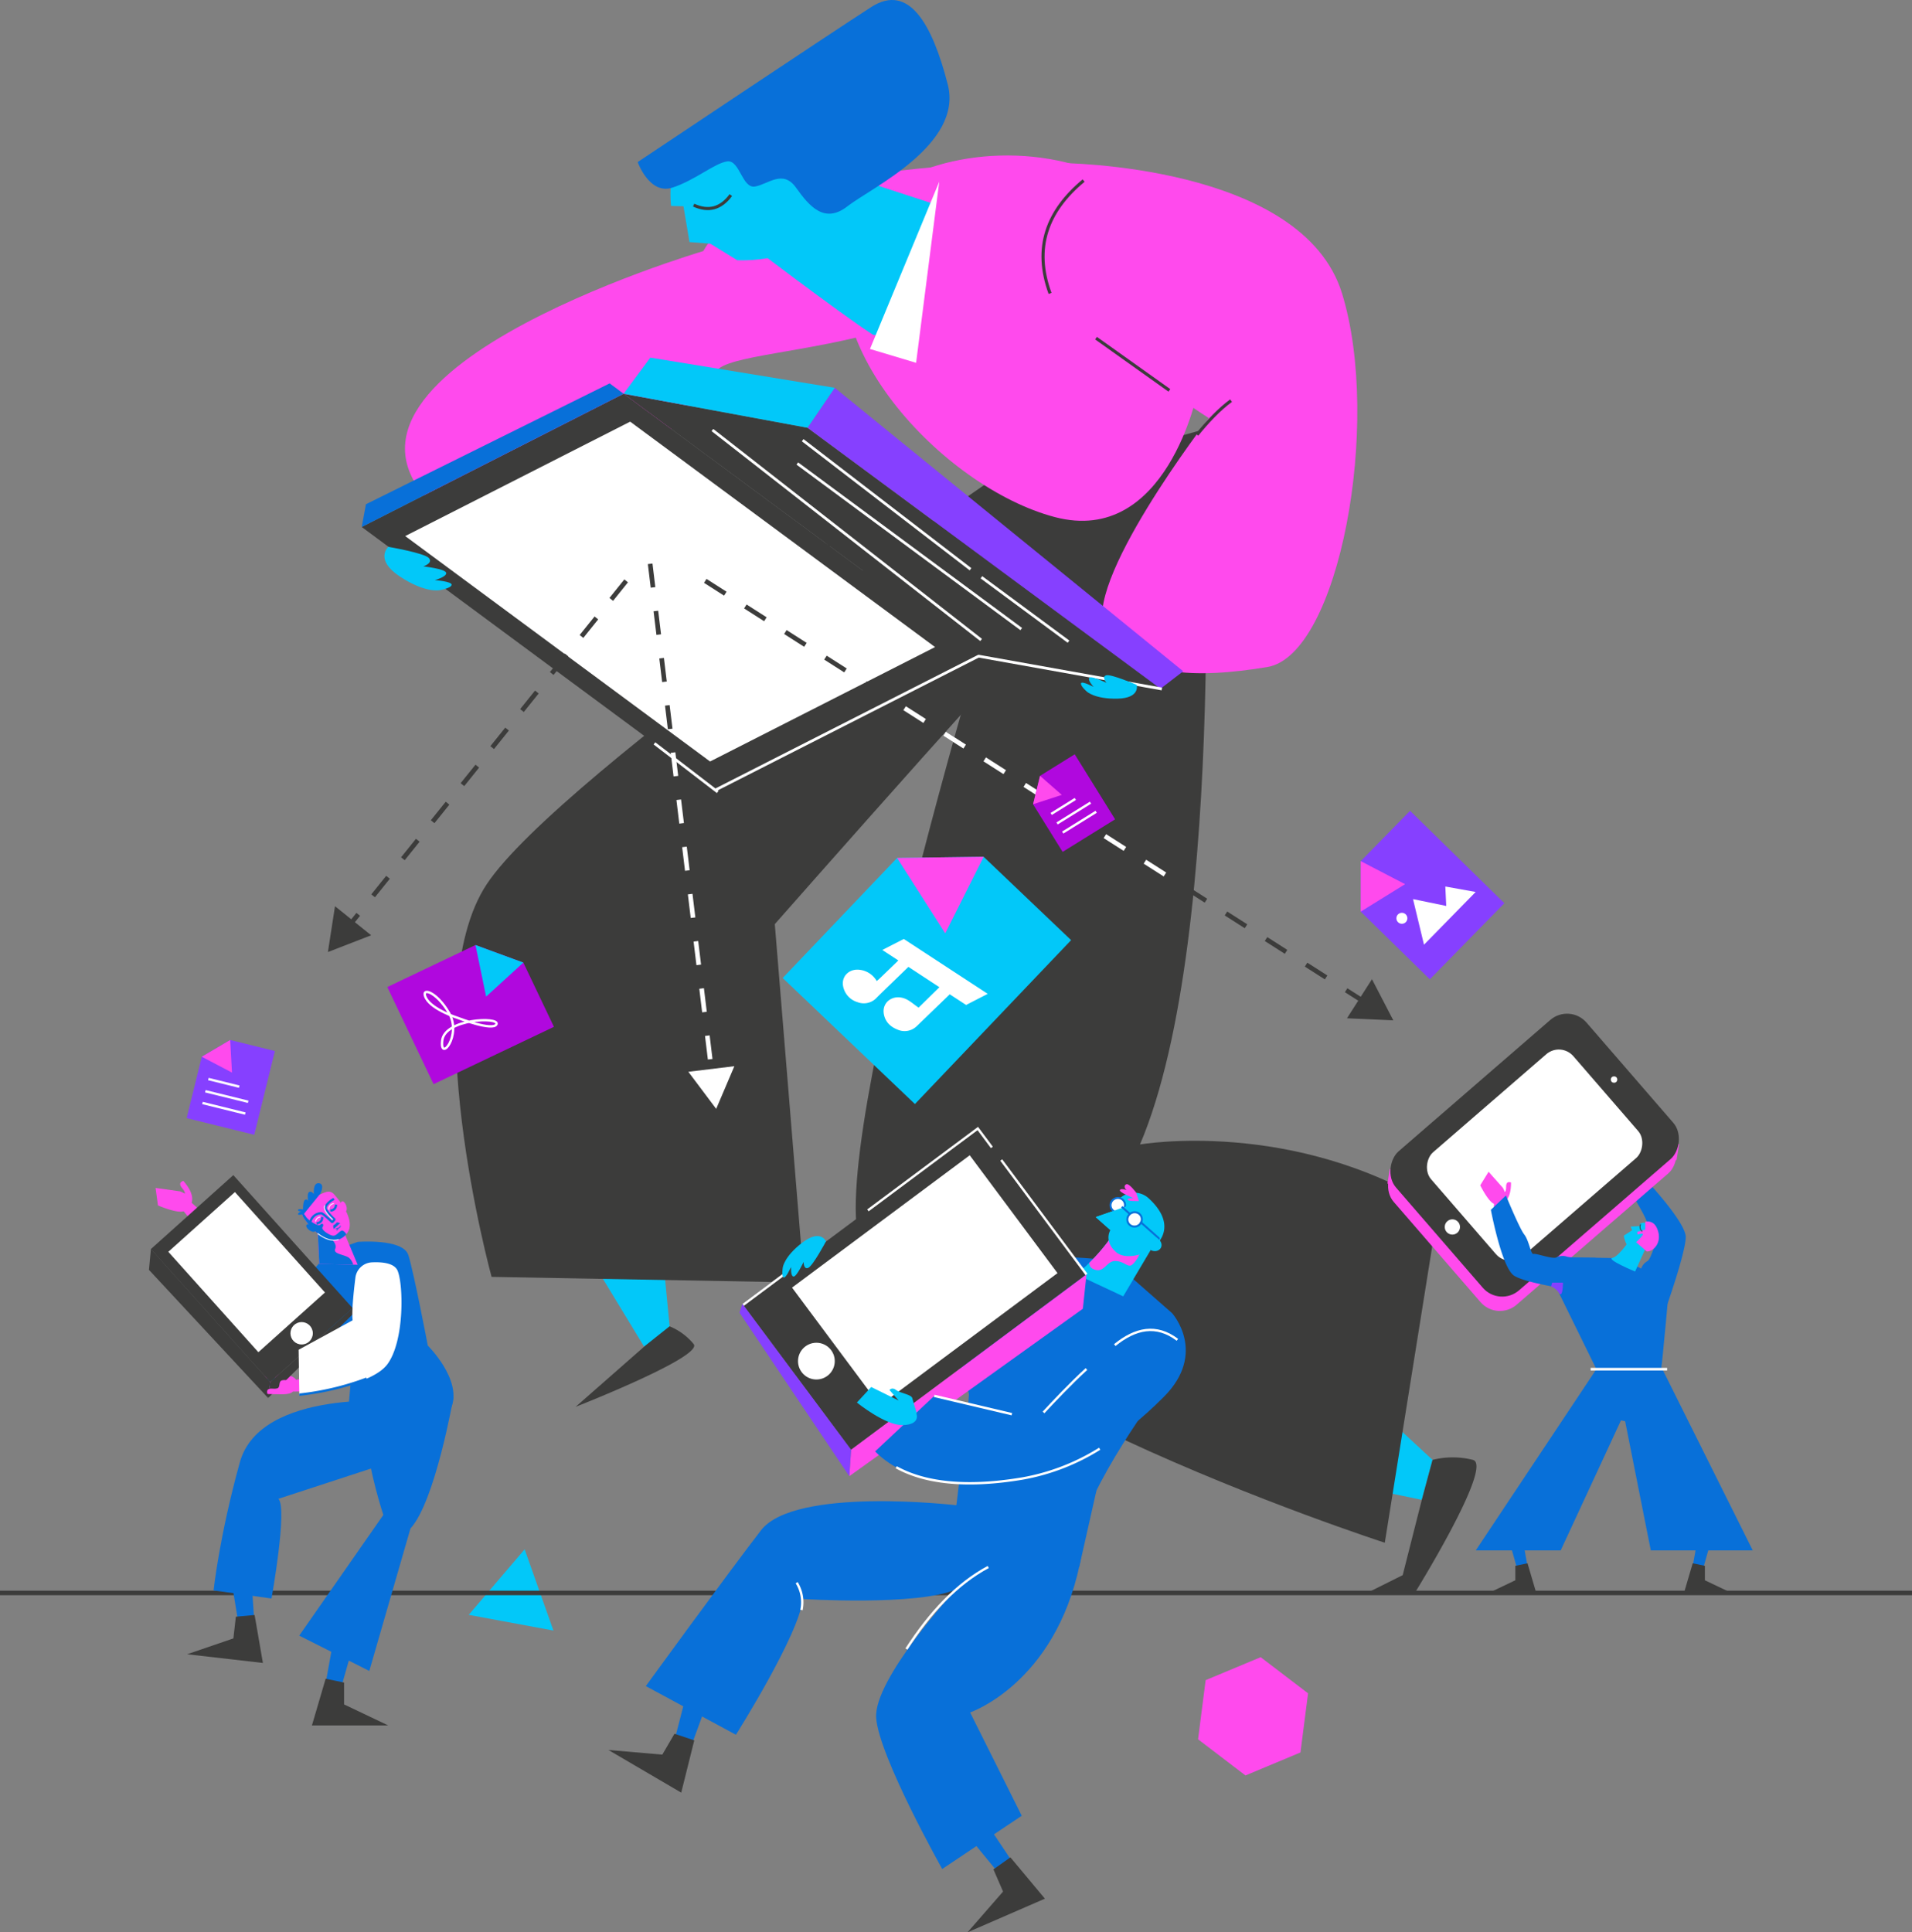 <?xml version="1.0" encoding="UTF-8" standalone="no"?>
<svg
   viewBox="0 0 801.39 809.855"
   version="1.1"
   id="svg361"
   sodipodi:docname="read-only.svg"
   width="801.39"
   height="809.855"
   inkscape:version="1.2.2 (b0a8486541, 2022-12-01)"
   xmlns:inkscape="http://www.inkscape.org/namespaces/inkscape"
   xmlns:sodipodi="http://sodipodi.sourceforge.net/DTD/sodipodi-0.dtd"
   xmlns="http://www.w3.org/2000/svg"
   xmlns:svg="http://www.w3.org/2000/svg">
  <rect x="0" y="0" width="801.39" height="809.855" fill="#808080" stroke="none"/>
  <sodipodi:namedview
     id="namedview363"
     pagecolor="#ffffff"
     bordercolor="#000000"
     borderopacity="0.25"
     inkscape:showpageshadow="2"
     inkscape:pageopacity="0.0"
     inkscape:pagecheckerboard="0"
     inkscape:deskcolor="#d1d1d1"
     showgrid="false"
     inkscape:zoom="0.21851852"
     inkscape:cx="382.11864"
     inkscape:cy="382.11864"
     inkscape:window-width="1504"
     inkscape:window-height="942"
     inkscape:window-x="0"
     inkscape:window-y="0"
     inkscape:window-maximized="1"
     inkscape:current-layer="svg361" />
  <defs
     id="defs4">
    <style
       id="style2">.cls-1{fill:#8640ff;}.cls-2{fill:#ff4aed;}.cls-10,.cls-11,.cls-12,.cls-13,.cls-14,.cls-16,.cls-17,.cls-18,.cls-19,.cls-20,.cls-21,.cls-22,.cls-23,.cls-24,.cls-26,.cls-27,.cls-28,.cls-29,.cls-3,.cls-30,.cls-4,.cls-7{fill:none;}.cls-10,.cls-11,.cls-14,.cls-19,.cls-22,.cls-28,.cls-29,.cls-3{stroke:#fff;}.cls-10,.cls-11,.cls-16,.cls-21,.cls-26,.cls-3{stroke-linecap:square;stroke-linejoin:bevel;}.cls-12,.cls-13,.cls-16,.cls-18,.cls-30,.cls-4,.cls-7{stroke:#3c3c3b;}.cls-12,.cls-13,.cls-14,.cls-17,.cls-18,.cls-19,.cls-20,.cls-22,.cls-23,.cls-24,.cls-25,.cls-27,.cls-28,.cls-29,.cls-30,.cls-4,.cls-7{stroke-miterlimit:10;}.cls-4{stroke-width:1.5px;stroke-dasharray:7.67 7.67;}.cls-5{fill:#3c3c3b;}.cls-6{fill:#02c8f9;}.cls-7{stroke-width:1.3px;}.cls-8{fill:#0870d9;}.cls-25,.cls-9{fill:#fff;}.cls-10{stroke-width:1.16px;}.cls-11{stroke-width:1.16px;}.cls-12,.cls-29{stroke-width:1.95px;}.cls-12,.cls-13,.cls-29{stroke-dasharray:9.96 9.96;}.cls-13,.cls-14,.cls-30{stroke-width:1.95px;}.cls-14,.cls-30{stroke-dasharray:9.96;}.cls-15{fill:#b008de;}.cls-16{stroke-width:1.9px;}.cls-17,.cls-20,.cls-21,.cls-23,.cls-24,.cls-25,.cls-26,.cls-27{stroke:#0870d9;}.cls-17{stroke-width:0.75px;}.cls-18{stroke-width:0.33px;}.cls-19{stroke-width:1.08px;}.cls-20{stroke-width:1.05px;}.cls-21{stroke-width:0.94px;}.cls-22{stroke-width:0.36px;}.cls-23{stroke-width:1.66px;}.cls-25{stroke-width:0.82px;}.cls-26{stroke-width:0.82px;}.cls-27{stroke-width:2.72px;}</style>
  </defs>
  <g
     id="read_only"
     data-name="read only"
     transform="translate(-154.08,-158.685)">
    <polygon
       class="cls-1"
       points="260.65,634.28 232.32,627.3 238.66,601.58 250.57,594.56 269.3,599.18 "
       id="polygon6" />
    <polygon
       class="cls-2"
       points="251.31,608.22 238.66,601.58 250.57,594.56 "
       id="polygon8" />
    <line
       class="cls-3"
       x1="241.9"
       y1="611.04"
       x2="253.86"
       y2="613.99"
       id="line10" />
    <line
       class="cls-3"
       x1="240.64"
       y1="616.16"
       x2="257.61"
       y2="620.34"
       id="line12" />
    <line
       class="cls-3"
       x1="239.42"
       y1="621.08"
       x2="256.4"
       y2="625.27"
       id="line14" />
    <line
       class="cls-4"
       x1="497.09"
       y1="381.69"
       x2="611.77"
       y2="507.93"
       id="line16" />
    <polygon
       class="cls-5"
       points="615.84,501.28 604.77,511.34 619.01,515.9 "
       id="polygon18" />
    <polygon
       class="cls-6"
       points="424.05,723.06 398.14,680.45 430.63,672.01 434.9,716.17 "
       id="polygon20" />
    <path
       class="cls-5"
       d="m 434.72,714.55 a 25.75,25.75 0 0 1 10.1,7.44 c 4.22,5.29 -49.47,26.31 -49.47,26.31 l 29.32,-25.74 z"
       id="path22" />
    <polygon
       class="cls-6"
       points="750.02,787.29 703.22,777.54 726.12,744.27 754.51,770.54 "
       id="polygon24" />
    <path
       class="cls-5"
       d="m 658,338.84 c 0,0 11.57,211 -26.1,299.5 0,0 64.31,-11.23 125,26.92 l -22.4,140 c 0,0 -216.23,-70.02 -221.5,-133.63 -5.27,-63.61 73.19,-312.74 73.19,-312.74 L 658,338.84"
       id="path26" />
    <path
       class="cls-5"
       d="m 579.44,353.09 c 0,0 -190.78,130.07 -221.32,176.13 -30.54,46.06 2,164.62 2,164.62 l 131,2.38 L 478.83,546 c 0,0 120.72,-137.12 131,-144.75 10.28,-7.63 -30.35,-48.17 -30.35,-48.17"
       id="path28" />
    <path
       class="cls-2"
       d="m 598.27,227 c 0,0 -126.66,-4 -149.42,36.92 0,0 -181.9,53.52 -106.88,112.13 l 44.84,21.48 c 0,0 58.81,-69.84 67.46,-83.21 8.65,-13.37 133.32,-4.01 144,-87.32 z"
       id="path30" />
    <path
       class="cls-2"
       d="m 656.1,322.61 c 0,0 -12.94,65.17 -59.91,52.79 -46.97,-12.38 -105.69,-75.14 -83.78,-122.1 21.91,-46.96 165.22,-47.13 143.69,69.31 z"
       id="path32" />
    <path
       class="cls-6"
       d="m 496.58,240.35 c 0,0 -5.52,-43.09 -42.77,-32.51 -22.33,6.35 -18.46,37.16 -18.46,37.16 l 5.19,0.13 2.53,15 8.77,0.7 11.28,6.93 c 0,0 41.57,2.15 33.46,-27.41 z"
       id="path34" />
    <path
       class="cls-6"
       d="m 545,244 -57.81,-18.87 -21,34.49 c 0,0 39.88,30.35 53.38,39.1 C 529.06,304.86 545,244 545,244 Z"
       id="path36" />
    <path
       class="cls-7"
       d="m 444.81,244.66 q 9.33,4.28 15.59,-4.2"
       id="path38" />
    <path
       class="cls-8"
       d="m 421.36,226.61 c 0,0 4.92,13.84 14.52,10.72 9.6,-3.12 17.71,-10.28 23,-11 5.29,-0.72 6.22,11.5 11.7,10.53 5.48,-0.97 11.63,-7.28 17.16,0.49 5.53,7.77 11.93,15.34 21.59,7.76 9.66,-7.58 48.49,-25.71 42,-51 -6.49,-25.29 -16.25,-42.57 -32,-32.52 -16.42,10.54 -97.97,65.02 -97.97,65.02 z"
       id="path40" />
    <polygon
       class="cls-9"
       points="538.05,310.75 518.72,304.94 547.75,234.83 "
       id="polygon42" />
    <line
       class="cls-7"
       x1="386.81"
       y1="397.55"
       x2="349.34"
       y2="379.6"
       id="line44" />
    <path
       class="cls-2"
       d="m 598.27,227 c 0,0 101.55,0.29 118.3,54.64 16.75,54.35 -1.27,151.65 -31.32,156.61 -30.05,4.96 -56.49,4.2 -67.72,-14.8 -11.23,-19 43.22,-89.53 43.22,-89.53 0,0 -74.29,-47.76 -72.1,-61.15 2.19,-13.39 9.62,-45.77 9.62,-45.77 z"
       id="path46" />
    <path
       class="cls-7"
       d="m 594.2,281.66 c -7,-19.1 -1.27,-34.57 14.07,-47.29"
       id="path48" />
    <line
       class="cls-7"
       x1="613.47"
       y1="300.41"
       x2="644.22"
       y2="322.3"
       id="line50" />
    <polygon
       class="cls-5"
       points="454.45,489.53 305.69,379.55 415.46,323.71 564.23,433.69 "
       id="polygon52" />
    <polygon
       class="cls-9"
       points="451.7,477.84 323.92,383.36 418.21,335.4 546,429.88 "
       id="polygon54" />
    <polygon
       class="cls-5"
       points="564.23,433.69 602.83,440.6 640.49,447.34 492.54,337.96 415.46,323.71 "
       id="polygon56" />
    <polygon
       class="cls-1"
       points="503.95,321.22 492.54,337.96 640.49,447.34 650,440.02 "
       id="polygon58" />
    <polygon
       class="cls-6"
       points="503.95,321.22 492.54,337.96 415.46,323.71 426.66,308.57 "
       id="polygon60" />
    <polygon
       class="cls-8"
       points="409.6,319.37 415.46,323.71 305.69,379.55 307.46,370.02 "
       id="polygon62" />
    <line
       class="cls-10"
       x1="581.66"
       y1="421.99"
       x2="488.73"
       y2="353.29"
       id="line64" />
    <line
       class="cls-10"
       x1="564.84"
       y1="426.54"
       x2="453.14"
       y2="339.27"
       id="line66" />
    <line
       class="cls-10"
       x1="601.47"
       y1="427.27"
       x2="565.89"
       y2="400.97"
       id="line68" />
    <line
       class="cls-10"
       x1="560.4"
       y1="396.91"
       x2="490.97"
       y2="343.53"
       id="line70" />
    <polyline
       class="cls-11"
       points="454.45 489.53 564.23 433.69 640.49 447.34"
       id="polyline72" />
    <path
       class="cls-6"
       d="m 609.57,448.5 c 0,0 3.32,3.23 12.94,3 9.62,-0.23 8,-5.79 8,-5.79 0,0 -10.72,-4.59 -12.77,-4 -2.05,0.59 0.09,3.15 0.09,3.15 0,0 -6.21,-3.06 -7.15,-2.13 -0.94,0.93 1.79,3.86 1.79,3.86 0,0 -4.85,-2.58 -5.28,-1.56 -0.43,1.02 2.38,3.47 2.38,3.47 z"
       id="path74" />
    <path
       class="cls-6"
       d="m 338.25,406.05 c 0,0 -6,1.29 -16.68,-5.82 -10.68,-7.11 -4.72,-12.36 -4.72,-12.36 0,0 15.15,2.59 17,4.71 1.85,2.12 -2.33,3.49 -2.33,3.49 0,0 9.17,1 9.56,2.68 0.39,1.68 -4.75,3.07 -4.75,3.07 0,0 7.29,0.54 7.05,2 -0.24,1.46 -5.13,2.23 -5.13,2.23 z"
       id="path76" />
    <line
       class="cls-12"
       x1="416.52"
       y1="402.14"
       x2="300.29"
       y2="546.8"
       id="line78" />
    <polygon
       class="cls-5"
       points="309.65,550.67 294.49,538.49 291.52,557.7 "
       id="polygon80" />
    <path
       class="cls-5"
       d="m 754.51,770.54 a 34.69,34.69 0 0 1 16.93,0 c 8.83,2.35 -24.65,56.23 -24.65,56.23 h -20.67 l 15.88,-7.92 8,-31.55 z"
       id="path82" />
    <path
       class="cls-7"
       d="m 655.8,340.89 c 4.27,-5.27 9.26,-10.63 14.27,-14.29"
       id="path84" />
    <line
       class="cls-11"
       x1="454.45"
       y1="490.26"
       x2="428.85"
       y2="470.6"
       id="line86" />
    <line
       class="cls-13"
       x1="449.69"
       y1="402.14"
       x2="726.28"
       y2="578.8"
       id="line88" />
    <polygon
       class="cls-5"
       points="729.12,569.08 718.65,585.46 738.07,586.33 "
       id="polygon90" />
    <line
       class="cls-14"
       x1="533.23"
       y1="455.5"
       x2="647.58"
       y2="528.53"
       id="line92" />
    <polygon
       class="cls-15"
       points="621.46,502.07 599.47,515.72 587.08,495.76 590,483.85 604.54,474.82 "
       id="polygon94" />
    <polygon
       class="cls-2"
       points="599.13,491.84 587.08,495.76 590,483.85 "
       id="polygon96" />
    <line
       class="cls-3"
       x1="595.09"
       y1="499.56"
       x2="604.37"
       y2="493.8"
       id="line98" />
    <line
       class="cls-3"
       x1="597.56"
       y1="503.54"
       x2="610.73"
       y2="495.36"
       id="line100" />
    <line
       class="cls-3"
       x1="599.93"
       y1="507.36"
       x2="613.1"
       y2="499.18"
       id="line102" />
    <polygon
       class="cls-6"
       points="386.04,842.07 373.98,808.02 350.53,835.49 "
       id="polygon104" />
    <polyline
       class="cls-16"
       points="155.03 826.3 467.78 826.3 620.54 826.3 836.28 826.3 935.15 826.3 954.52 826.3"
       id="polyline106" />
    <polygon
       class="cls-8"
       points="863.23,816.82 865.31,805.38 870.81,805.9 867.54,817.41 "
       id="polygon108" />
    <polygon
       class="cls-5"
       points="880.91,826.83 859.74,826.83 863.55,813.87 868.66,814.94 868.66,821 "
       id="polygon110" />
    <polygon
       class="cls-8"
       points="794.64,816.82 792.56,805.38 787.07,805.9 790.33,817.41 "
       id="polygon112" />
    <polygon
       class="cls-5"
       points="776.96,826.83 798.13,826.83 794.32,813.87 789.21,814.94 789.21,821 "
       id="polygon114" />
    <polygon
       class="cls-8"
       points="845.99,808.47 835.24,754.36 833.5,753.97 808.23,808.47 772.63,808.47 823.18,732.52 850.42,731.67 888.72,808.47 "
       id="polygon116" />
    <path
       class="cls-8"
       d="m 807.39,685.58 26.06,0.43 20.37,10.42 c 0,0 -3.06,34 -3.4,35.24 -0.34,1.24 -27.24,0.85 -27.24,0.85 l -18.35,-37.37 z"
       id="path118" />
    <path
       class="cls-2"
       d="m 833.45,647 1.19,-7.25 4.82,2.42 c 0,0 0.75,7.18 -1,8.19 -1.75,1.01 -3.47,1.49 -4.29,-0.36 a 7.29,7.29 0 0 1 -0.72,-3 z"
       id="path120" />
    <path
       class="cls-17"
       d="m 835.64,639.54 a 14.57,14.57 0 0 1 -0.94,6.29"
       id="path122" />
    <path
       class="cls-17"
       d="m 837.08,640.05 a 14.52,14.52 0 0 1 -0.94,6.29"
       id="path124" />
    <path
       class="cls-17"
       d="m 838.5,640.44 a 14.55,14.55 0 0 1 -0.94,6.29"
       id="path126" />
    <path
       class="cls-2"
       d="m 835,649.87 2.86,6.29 3.85,-1.27 a 38.61,38.61 0 0 0 -3.43,-5.68 c -1.52,-1.85 -3.28,0.66 -3.28,0.66 z"
       id="path128" />
    <path
       class="cls-2"
       d="m 831.61,646.43 c 0.78,0.55 0.72,1.13 1.61,1.93 0.89,0.8 1.86,-1 2.9,-0.08 1.04,0.92 1.41,2.48 0.67,2.9 -0.74,0.42 -3.51,0.91 -6.62,-4.28 0,0 0.67,-1.02 1.44,-0.47 z"
       id="path130" />
    <path
       class="cls-8"
       d="m 835.24,654.44 8.4,-1.61 c 0,0 17.09,18.07 17,24.4 -0.09,6.33 -7.64,27.88 -7.64,27.88 l -14.27,-2.92 c 0,0 2.7,-9.88 3.08,-11.4 a 5.7,5.7 0 0 1 2.8,-3.56 c 1.55,-1 3.2,-8 4.09,-8.73 0.89,-0.73 -3.52,-4.86 -4.47,-8 -0.95,-3.14 -8.99,-16.06 -8.99,-16.06 z"
       id="path132" />
    <path
       class="cls-6"
       d="m 841,682.86 c 0,0 9.21,-0.47 6.78,-7.14 -2.43,-6.67 -6.4,-4.11 -6.4,-4.11 l -0.12,0.94 -3.72,0.22 0.63,1.53 -3.5,2.26 c 0,0 0.81,7.19 6.33,6.3 z"
       id="path134" />
    <path
       class="cls-6"
       d="m 839.41,691.6 4.59,-10.15 -5.86,-4.52 c 0,0 -5.31,8.35 -8.2,8.94 -2.89,0.59 9.47,5.73 9.47,5.73 z"
       id="path136" />
    <path
       class="cls-2"
       d="m 844.31,683.21 -4.49,-3.9 a 20.12,20.12 0 0 0 2.83,-3.09 c 0.44,-0.92 -2.2,-0.15 -2.2,-0.15 l -0.17,-1.05 3.39,-1 v -3.27 c 0,0 3.26,-1 4.89,2.66 2.52,5.59 -1.17,9.8 -4.25,9.8 z"
       id="path138" />
    <path
       class="cls-18"
       d="m 842.42,674.83 a 2.42,2.42 0 0 1 -0.65,-3.09"
       id="path140" />
    <rect
       class="cls-2"
       x="757.79"
       y="596.03"
       width="77.09"
       height="105.62"
       rx="10.77"
       transform="rotate(-130.89,796.332,648.835)"
       id="rect142" />
    <polygon
       class="cls-2"
       points="852.57,648.16 851.03,638.74 857.87,638.18 856.81,644.72 "
       id="polygon144" />
    <polygon
       class="cls-2"
       points="738.33,659.03 740.51,652.08 736.6,648.57 735.63,654.58 "
       id="polygon146" />
    <rect
       class="cls-5"
       x="758.75"
       y="590.01"
       width="77.09"
       height="105.62"
       rx="10.77"
       transform="rotate(-130.89,797.301,642.82)"
       id="rect148" />
    <rect
       class="cls-9"
       x="768.53"
       y="603.4"
       width="57.55"
       height="78.84"
       rx="8.04"
       transform="rotate(-130.89,797.301,642.82)"
       id="rect150" />
    <circle
       class="cls-9"
       cx="762.82"
       cy="672.92"
       r="3.2"
       id="circle152" />
    <circle
       class="cls-9"
       cx="830.59"
       cy="611.14"
       r="1.34"
       id="circle154" />
    <path
       class="cls-2"
       d="m 784,656.53 -6,-6.74 -3.5,5.67 c 0,0 3.87,7.93 6.33,7.86 2.46,-0.07 4.61,-0.73 4.28,-3.18 A 8.79,8.79 0 0 0 784,656.53 Z"
       id="path156" />
    <path
       class="cls-2"
       d="m 784.23,660.55 1.07,8.39 -4.87,1.2 a 47.77,47.77 0 0 1 -0.08,-8.13 c 0.41,-2.92 3.88,-1.46 3.88,-1.46 z"
       id="path158" />
    <path
       class="cls-2"
       d="m 785.58,654.76 c -0.46,1.08 0,1.64 -0.44,3 -0.44,1.36 -2.61,0.18 -3.1,1.82 -0.49,1.64 0.12,3.49 1.17,3.44 1.05,-0.05 4.28,-1.34 4.19,-8.76 0,0.05 -1.4,-0.58 -1.82,0.5 z"
       id="path160" />
    <path
       class="cls-8"
       d="m 785.28,659.73 -6.32,6 c 0,0 4.51,24.13 9.69,27.58 5.18,3.45 28.09,6.53 28.09,6.53 l 6.17,-14 c 0,0 -10.59,0.08 -12,-0.46 a 5.89,5.89 0 0 0 -4.56,0.33 c -1.71,0.73 -8.4,-1.81 -9.52,-1.48 -1.12,0.33 -1.86,-5.6 -3.88,-8.16 -2.02,-2.56 -7.67,-16.34 -7.67,-16.34 z"
       id="path162" />
    <line
       class="cls-19"
       x1="820.77"
       y1="732.52"
       x2="852.83"
       y2="732.52"
       id="line164" />
    <path
       class="cls-2"
       d="m 275.19,737.58 9.32,-1.9 1.57,5.48 a 51.77,51.77 0 0 1 -9.07,0.74 c -3.28,-0.23 -1.82,-4.32 -1.82,-4.32 z"
       id="path166" />
    <polygon
       class="cls-8"
       points="290.1,866.71 293.23,849.45 301.53,850.23 296.6,867.61 "
       id="polygon168" />
    <polygon
       class="cls-5"
       points="316.79,881.83 284.82,881.83 290.57,862.26 298.29,863.87 298.29,873.03 "
       id="polygon170" />
    <polygon
       class="cls-8"
       points="260.76,840.03 259.61,822.52 251.28,822.35 254.2,840.18 "
       id="polygon172" />
    <polygon
       class="cls-5"
       points="232.51,852 264.27,855.65 260.8,835.55 252.94,836.27 251.9,845.37 "
       id="polygon174" />
    <path
       class="cls-8"
       d="m 333.32,722.56 c 0,0 14.4,14.16 10,25.84 C 338.92,760.08 300,750 300,750 l 2.12,-23.5 29.15,-6.06"
       id="path176" />
    <path
       class="cls-8"
       d="m 245.79,682 -16.29,5.7 c 0,0 11.17,25 21.78,28.42 10.61,3.42 30.89,-3.79 35.24,-7.57 4.35,-3.78 -2.46,-15.55 -2.46,-15.55 0,0 -16.1,2.84 -21,5.12 z"
       id="path178" />
    <path
       class="cls-8"
       d="m 278,699.52 13.83,-16 12.17,-4.34 c 0,0 18.95,-1.52 21.22,5.49 2.27,7.01 8.15,37.89 8.15,37.89 l -29.75,9.67 z"
       id="path180" />
    <path
       class="cls-8"
       d="m 322.36,746.05 c 0,0 -59.13,-5.62 -67.76,25.52 -8.63,31.14 -11,53.68 -11,53.68 l 24.28,3.39 c 0,0 6.83,-37.88 2.89,-41.79 L 315.6,772.2 Z"
       id="path182" />
    <path
       class="cls-8"
       d="m 344.12,744.35 c 0,0 -7.58,43.58 -18,54.95 l -17.25,59.7 -29.38,-14.8 35.26,-50.59 c 0,0 -6.25,-18.94 -6.82,-31.26 L 307.36,750 Z"
       id="path184" />
    <path
       class="cls-2"
       d="m 272.89,734.56 -10.29,0.94 2.66,6.91 c 0,0 9.9,1.74 11.56,-0.53 1.66,-2.27 2.59,-4.66 0.14,-6 a 9.85,9.85 0 0 0 -4.07,-1.32 z"
       id="path186" />
    <path
       class="cls-20"
       d="m 263.17,737 a 20.46,20.46 0 0 0 7.93,-0.79"
       id="path188" />
    <path
       class="cls-20"
       d="m 264,739 a 20.34,20.34 0 0 0 7.63,-0.82"
       id="path190" />
    <path
       class="cls-20"
       d="m 264.75,741.08 a 20.28,20.28 0 0 0 7.17,-0.85"
       id="path192" />
    <path
       class="cls-2"
       d="m 229.51,658 -10.23,-1.45 1,7.34 c 0,0 9.23,4 11.37,2.13 2.14,-1.87 3.59,-3.93 1.5,-5.78 A 9.86,9.86 0 0 0 229.51,658 Z"
       id="path194" />
    <path
       class="cls-2"
       d="m 232.64,661.2 7.07,6.36 -3.48,4.53 a 52.63,52.63 0 0 1 -6,-6.86 c -1.75,-2.77 2.41,-4.03 2.41,-4.03 z"
       id="path196" />
    <path
       class="cls-2"
       d="m 229.63,655.3 c 0.37,1.25 1.17,1.41 1.83,2.92 0.66,1.51 -2.2,2 -1.45,3.77 0.75,1.77 2.66,2.89 3.56,2.08 0.9,-0.81 2.84,-4.22 -2.64,-10.47 0,0 -1.68,0.46 -1.3,1.7 z"
       id="path198" />
    <polygon
       class="cls-2"
       points="301.8,688.72 302.13,688.72 304,688.76 299.01,676.86 297.95,674.32 296.72,671.38 290.82,673.83 288.26,674.89 287.26,675.31 287.45,679.27 287.89,688.43 299.55,688.67 "
       id="polygon200" />
    <path
       class="cls-8"
       d="m 287.89,688.43 11.66,0.24 2.25,0.05 h 0.34 a 6.14,6.14 0 0 0 -1.57,-2.69 c -1.72,-1.59 -7,-1.62 -6,-3.9 1,-2.28 -2.11,-4.65 -2.11,-4.65 l -4.18,-2.59 -1,0.42 0.19,4 z"
       id="path202" />
    <path
       class="cls-2"
       d="m 281.1,668.69 c 3.84,6.16 11.9,13.43 17.73,7.73 a 5.89,5.89 0 0 0 0.42,-0.45 c 4.37,-5.12 -2.35,-13.62 -5.24,-16.83 a 3,3 0 0 0 -3.11,-0.89 18,18 0 0 0 -9.74,7.15 3.09,3.09 0 0 0 -0.51,1.48 2.94,2.94 0 0 0 0.45,1.81 z"
       id="path204" />
    <path
       class="cls-8"
       d="m 296.66,671.32 -2.66,2.45 c 0,0 -0.64,-1.47 0.11,-1.75 0.75,-0.28 0.91,-0.95 1.17,-1 a 4.36,4.36 0 0 1 1.38,0.3 z"
       id="path206" />
    <path
       class="cls-8"
       d="m 296.62,672.13 c 0,0 0.28,0.82 -0.87,1.16 -1.15,0.34 -1.18,0.59 -1.17,0.62 0.01,0.03 0.77,-0.27 0.74,0 -0.03,0.27 -0.14,0.5 0,0.66 0.14,0.16 0.2,-0.7 0.64,-0.95 0.44,-0.25 1.38,-0.76 0.66,-1.49 z"
       id="path208" />
    <path
       class="cls-21"
       d="m 293.66,661.38 c 0,0 -4,2.27 -2.9,4.31 a 18.43,18.43 0 0 0 3.57,4.09 l -1,1.15 c 0,0 -3.91,-3.79 -4.58,-3.76 a 4.68,4.68 0 0 0 -4.42,3.12"
       id="path210" />
    <path
       class="cls-21"
       d="M 294.88,664 A 2.26,2.26 0 0 1 293,666"
       id="path212" />
    <path
       class="cls-21"
       d="m 289.1,669.24 a 2.25,2.25 0 0 1 -1.89,2.08"
       id="path214" />
    <ellipse
       class="cls-8"
       cx="284.35"
       cy="673.33"
       rx="1.08"
       ry="2.23"
       transform="rotate(-53.52,284.401,673.37)"
       id="ellipse216" />
    <ellipse
       class="cls-2"
       cx="298.13"
       cy="664.33"
       rx="1.08"
       ry="2.23"
       transform="rotate(-19.51,298.032,664.195)"
       id="ellipse218" />
    <path
       class="cls-8"
       d="m 281.1,668.69 c 3.84,6.16 11.9,13.43 17.73,7.73 a 5.89,5.89 0 0 0 0.42,-0.45 c -0.43,-0.69 -1.4,-2 -2.38,-1.31 -1.31,0.87 -2.09,2.2 -3.53,1.87 -1.44,-0.33 -4.8,-2.44 -4.07,-3.54 0.73,-1.1 0,-1.9 -1,-1 -1,0.9 -5.23,-2.1 -6,-3.43 -0.55,-0.91 -1.12,-1.6 -1.56,-1.71 a 2.94,2.94 0 0 0 0.39,1.84 z"
       id="path220" />
    <path
       class="cls-22"
       d="m 287.19,675.62 c 2.79,2.19 5.92,3.48 8.81,2.57"
       id="path222" />
    <path
       class="cls-22"
       d="m 294,663.09 a 2.36,2.36 0 0 0 -2.11,2.58"
       id="path224" />
    <path
       class="cls-22"
       d="m 288.34,668.72 a 2.13,2.13 0 0 0 -2,1.94"
       id="path226" />
    <path
       class="cls-22"
       d="m 290.3,663.9 c 0,0 -1.62,1.5 3.29,5.92"
       id="path228" />
    <path
       class="cls-23"
       d="m 277.44,705.54 a 32.88,32.88 0 0 0 14.15,0.19"
       id="path230" />
    <path
       class="cls-23"
       d="m 277.94,708.83 a 32.74,32.74 0 0 0 14.15,0.2"
       id="path232" />
    <path
       class="cls-23"
       d="m 278.17,712 a 32.74,32.74 0 0 0 14.15,0.2"
       id="path234" />
    <rect
       class="cls-5"
       x="236.41"
       y="657.07"
       width="46.42"
       height="74.9"
       transform="rotate(138.11,259.6,694.54)"
       id="rect236" />
    <rect
       class="cls-9"
       x="238.73"
       y="663.53"
       width="37.49"
       height="56.53"
       transform="rotate(138.11,257.454,691.821)"
       id="rect238" />
    <circle
       class="cls-9"
       cx="280.51"
       cy="717.48"
       r="4.69"
       id="circle240" />
    <polyline
       class="cls-5"
       points="266.46 744.6 267.34 737.9 217.34 682.14 216.51 690.9"
       id="polyline242" />
    <polygon
       class="cls-5"
       points="266.46,744.6 302.19,709.25 301.91,706.9 267.34,737.9 "
       id="polygon244" />
    <path
       class="cls-9"
       d="m 279.25,724.38 0.29,18.83 c 0,0 29.76,-3 36.94,-12.8 7.18,-9.8 6.69,-33.31 4.26,-39.13 -1.36,-3.26 -6.52,-3.74 -10.8,-3.53 a 7.34,7.34 0 0 0 -6.9,6.44 c -0.71,5.69 -1.59,14.13 -1.17,17.86 z"
       id="path246" />
    <path
       class="cls-24"
       d="m 279.54,743.21 a 115.25,115.25 0 0 0 28.23,-6.7"
       id="path248" />
    <path
       class="cls-2"
       d="m 266.77,740.84 c 1.23,-0.43 1.83,0.11 3.44,-0.25 1.61,-0.36 0.32,-3 2.17,-3.41 1.85,-0.41 3.9,0.42 3.79,1.62 -0.11,1.2 -1.71,4.8 -10,4.1 0.01,0 -0.62,-1.62 0.6,-2.06 z"
       id="path250" />
    <path
       class="cls-8"
       d="m 288.39,658.88 c 0,0 2,-4 -0.64,-4.29 -2.64,-0.29 -2.12,4.54 -2.12,4.54 0,0 -0.9,-1.38 -1.94,-0.88 -1.04,0.5 -0.47,3.88 -0.47,3.88 0,0 -0.41,-1.17 -1.31,-0.56 -0.9,0.61 -0.85,4 -0.85,4 0,0 -1.91,-0.41 -2.08,0.23 -0.17,0.64 1.37,0.57 1.37,0.57 0,0 -1.49,0.65 -1.35,1.24 0.14,0.59 2.47,-0.18 2.47,-0.18"
       id="path252" />
    <path
       class="cls-8"
       d="m 554.78,789.54 c 0,0 -67.51,-7.9 -81.73,10.51 -14.22,18.41 -48.28,65.3 -48.28,65.3 l 37.76,20.39 c 0,0 26.84,-42.5 28,-56.89 0,0 48.07,3 64.21,-4 0,0 -34.67,37.65 -33.42,53.91 C 522.57,895.02 549,942 549,942 l 33.33,-22.31 -21.64,-43.3 c 0,0 35.48,-12 46,-62.33 10.52,-50.33 -51.91,-24.52 -51.91,-24.52 z"
       id="path254" />
    <path
       class="cls-8"
       d="m 508.48,681.39 -23.79,5.8 c 0,0 -10.69,34.31 16.31,57.35 0,0 22.42,13.12 50,-20.88 27.58,-34 4.46,-45.66 -30.77,-10.66 z"
       id="path256" />
    <path
       class="cls-8"
       d="m 553.27,691.78 c 0,0 23.45,-3.95 34.4,-5.72 10.95,-1.77 32.63,1 32.63,1 l 25.06,22 -4.21,30.74 c 0,0 -32.32,42.74 -35.15,65.2 l -51.22,-14.1 c 0,0 5.33,-43.79 5.42,-47.62 0.09,-3.83 -10.54,-24.72 -9,-31.12 1.54,-6.4 2.07,-20.38 2.07,-20.38 z"
       id="path258" />
    <polygon
       class="cls-8"
       points="443.03,892.62 449.69,874.38 441.33,870.49 436.32,889.84 "
       id="polygon260" />
    <polygon
       class="cls-5"
       points="409.09,892.12 439.61,910 445.07,888.1 436.79,885.32 431.67,894.07 "
       id="polygon262" />
    <polygon
       class="cls-8"
       points="580.03,941.43 569.23,925.29 561.16,929.75 573.83,945.2 "
       id="polygon264" />
    <polygon
       class="cls-5"
       points="559.61,968.54 592.04,954.44 577.58,937.12 570.46,942.16 574.5,951.46 "
       id="polygon266" />
    <path
       class="cls-6"
       d="M 636.33,682.66 624.86,702 603.42,691.95 c 0,0 1.2,2.11 7.21,-4 a 78.9,78.9 0 0 0 9.56,-11.31 c 0.34,-0.53 0.64,-1 0.9,-1.54 4.91,-9.1 15.24,7.56 15.24,7.56 z"
       id="path268" />
    <path
       class="cls-2"
       d="m 628.45,688.85 c -1.67,1.17 -3.34,-1.66 -7,-1.66 -3.66,0 -4.64,5.4 -9,3.43 a 2.74,2.74 0 0 1 -1.8,-2.68 78.9,78.9 0 0 0 9.56,-11.31 c 3.67,0.88 9.29,2.4 10.95,3.8 2.51,2.12 -1.05,7.25 -2.71,8.42 z"
       id="path270" />
    <path
       class="cls-6"
       d="m 623.71,660.67 -1.93,1.64 2.84,2.52 -11.29,3.95 6.15,5.45 c 0,0 -2.92,4.53 2.35,9.21 7.17,6.36 32,-5.81 13.65,-22.58 a 8.92,8.92 0 0 0 -11.77,-0.19 z"
       id="path272" />
    <ellipse
       class="cls-25"
       cx="629.65"
       cy="669.68"
       rx="3.06"
       ry="2.99"
       transform="rotate(-28.2,629.774,669.774)"
       id="ellipse274" />
    <ellipse
       class="cls-25"
       cx="622.61"
       cy="663.68"
       rx="3.06"
       ry="2.99"
       transform="rotate(-28.2,622.752,663.777)"
       id="ellipse276" />
    <polygon
       class="cls-6"
       points="628.14,665.42 619.48,674.23 613.33,668.78 626.66,664.11 "
       id="polygon278" />
    <line
       class="cls-25"
       x1="627.63"
       y1="667.47"
       x2="624.24"
       y2="664.46"
       id="line280" />
    <polyline
       class="cls-26"
       points="632.33 671.04 639.84 677.7 639.23 679.06"
       id="polyline282" />
    <ellipse
       class="cls-6"
       cx="637.67"
       cy="680.14"
       rx="2.85"
       ry="3.4"
       transform="rotate(-62.04,637.599,680.125)"
       id="ellipse284" />
    <path
       class="cls-2"
       d="m 630.33,658.59 c 0,0 -3,-4.12 -4.21,-3.56 -1.21,0.56 -0.53,2 0.07,2.36 0.6,0.36 -2,-0.92 -2.69,0 -0.69,0.92 5.66,3.45 5.66,3.45 0,0 -2.54,-0.13 -2.45,0.63 0.09,0.76 4.73,0.58 4.73,0.58 z"
       id="path286" />
    <path
       class="cls-27"
       d="m 505.09,710.92 a 53.9,53.9 0 0 1 -22.85,-4.29"
       id="path288" />
    <path
       class="cls-27"
       d="m 503.21,716.06 a 53.72,53.72 0 0 1 -22.85,-4.29"
       id="path290" />
    <path
       class="cls-27"
       d="M 501.8,721.16 A 53.87,53.87 0 0 1 479,716.87"
       id="path292" />
    <rect
       class="cls-5"
       x="499.23"
       y="637.48"
       width="76.26"
       height="123.03"
       transform="rotate(53.32,537.353,698.957)"
       id="rect294" />
    <rect
       class="cls-9"
       x="510.91"
       y="648.87"
       width="61.59"
       height="92.86"
       transform="rotate(53.32,541.692,695.282)"
       id="rect296" />
    <circle
       class="cls-9"
       cx="496.26"
       cy="729.15"
       r="7.7"
       id="circle298" />
    <polyline
       class="cls-2"
       points="510.05 777.38 510.81 766.31 609.47 692.82 607.95 707.2"
       id="polyline300" />
    <polygon
       class="cls-1"
       points="510.05,777.38 464.03,708.84 465.25,705.16 510.81,766.31 "
       id="polygon302" />
    <line
       class="cls-28"
       x1="483.9"
       y1="691.9"
       x2="465.58"
       y2="705.55"
       id="line304" />
    <polyline
       class="cls-28"
       points="517.86 665.97 563.91 631.66 569.81 639.58"
       id="polyline306" />
    <line
       class="cls-28"
       x1="573.74"
       y1="644.86"
       x2="609.47"
       y2="692.82"
       id="line308" />
    <polygon
       class="cls-8"
       points="586.64,799.43 595.58,780.98 613.63,783.43 606.42,815.43 "
       id="polygon310" />
    <path
       class="cls-6"
       d="m 482.18,689.87 c 0,0 0.57,-4.6 8.23,-10.42 7.66,-5.82 9.86,-0.49 9.86,-0.49 0,0 -5.49,10.3 -7.45,11.11 -1.96,0.81 -1.91,-2.51 -1.91,-2.51 0,0 -2.93,6.28 -4.24,6.13 -1.31,-0.15 -1,-4.12 -1,-4.12 0,0 -2.17,5 -3.14,4.52 -0.97,-0.48 -0.35,-4.22 -0.35,-4.22 z"
       id="path312" />
    <path
       class="cls-8"
       d="m 645.36,709.06 c 0,0 14.95,16.63 -3.51,35.1 -18.46,18.47 -37.59,30.55 -59.49,34.23 -21.9,3.68 -46.87,3.41 -61.49,-11.39 l 24.77,-23.25 42.93,10.11 c 0,0 22.27,-24.91 30.75,-28.79 8.48,-3.88 26.04,-16.01 26.04,-16.01 z"
       id="path314" />
    <path
       class="cls-28"
       d="m 591.46,750.66 c 4,-4.32 11.43,-12.21 18,-18.2"
       id="path316" />
    <line
       class="cls-28"
       x1="545.64"
       y1="743.72"
       x2="578.21"
       y2="751.39"
       id="line318" />
    <path
       class="cls-28"
       d="m 615,765.87 a 90.86,90.86 0 0 1 -32.62,12.52 c -18,3 -38,3.38 -52.67,-4.77"
       id="path320" />
    <path
       class="cls-28"
       d="m 647.58,720.22 c -8.85,-6.7 -17.59,-4.82 -26.26,2.21"
       id="path322" />
    <path
       class="cls-6"
       d="m 538.24,750.66 c 0,0 -1.38,-4.31 -1.77,-5.95 -0.39,-1.64 -5,-2.05 -6.78,-3.44 -1.78,-1.39 -2.79,0 -2.79,0 l 3.83,4.39 -11.49,-5.66 -6,6.51 c 0,0 12,9.74 19.33,9.46 7.33,-0.28 5.67,-4.59 5.67,-4.59"
       id="path324" />
    <path
       class="cls-28"
       d="m 534,849.81 c 9.88,-15.24 21.06,-27.3 34.29,-34.38"
       id="path326" />
    <path
       class="cls-28"
       d="m 488,822 a 15.63,15.63 0 0 1 2,11.46"
       id="path328" />
    <line
       class="cls-29"
       x1="426.59"
       y1="394.99"
       x2="452.58"
       y2="609.53"
       id="line330" />
    <polygon
       class="cls-9"
       points="461.88,605.54 442.59,607.88 454.26,623.42 "
       id="polygon332" />
    <line
       class="cls-30"
       x1="426.59"
       y1="394.99"
       x2="435.47"
       y2="468.31"
       id="line334" />
    <path
       class="cls-1"
       d="m 804.19,697.82 a 7.22,7.22 0 0 1 3.34,2.82 c 1.64,2.3 1.64,-4.38 1.64,-4.38 h -4.51 z"
       id="path336" />
    <polygon
       class="cls-6"
       points="537.56,621.4 482.13,568.58 530.08,518.26 566.36,517.78 603.02,552.71 "
       id="polygon338" />
    <polygon
       class="cls-2"
       points="550.27,549.86 530.08,518.26 566.36,517.78 "
       id="polygon340" />
    <path
       class="cls-9"
       d="m 523.88,556.83 6.73,4.39 q -3.86,3.74 -7.72,7.46 c -0.4,0.39 -0.83,0.74 -1.33,1.18 a 9.47,9.47 0 0 0 -7,-4.7 c -4.56,-0.66 -8,2.76 -7.07,7.06 a 8.65,8.65 0 0 0 6,6.48 7.35,7.35 0 0 0 8.17,-2 c 4.26,-4.23 8.63,-8.35 12.92,-12.55 l 0.25,-0.23 13,8.52 -8.73,8.56 c -2,-1.34 -3.64,-2.91 -5.62,-3.73 -4.92,-2 -9.65,1.25 -9,6.1 0.48,3.4 2.66,5.61 5.77,6.83 a 7.27,7.27 0 0 0 8,-1.38 c 0.51,-0.46 1,-0.94 1.47,-1.41 q 6.22,-6 12.44,-12 l 6.85,4.47 9.06,-4.66 -35.18,-23 z"
       id="path342" />
    <polygon
       class="cls-2"
       points="659.41,862.86 656.23,887.64 676.1,902.8 699.15,893.16 702.34,868.38 682.47,853.23 "
       id="polygon344" />
    <polygon
       class="cls-1"
       points="784.62,537.23 753.37,569.13 724.41,540.76 724.42,519.6 745.09,498.51 "
       id="polygon346" />
    <polygon
       class="cls-2"
       points="743,529.25 724.41,540.76 724.42,519.6 "
       id="polygon348" />
    <polygon
       class="cls-9"
       points="760.25,538.38 759.87,530.23 772.58,532.52 750.93,554.62 746.33,535.51 "
       id="polygon350" />
    <circle
       class="cls-9"
       cx="741.66"
       cy="543.55"
       r="2.3"
       id="circle352" />
    <polygon
       class="cls-15"
       points="335.81,613.07 316.42,572.37 353.37,554.76 373.43,562.12 386.25,589.04 "
       id="polygon354" />
    <polygon
       class="cls-6"
       points="357.83,576.38 353.37,554.76 373.43,562.12 "
       id="polygon356" />
    <path
       class="cls-3"
       d="m 346.07,585.35 c 0,0 14.81,5.71 16.11,2.57 1.3,-3.14 -21.73,-2.32 -22.76,6.91 -1.03,9.23 8.26,-2.2 2.88,-11.54 -5.38,-9.34 -12.27,-11.11 -9.64,-6.23 2.63,4.88 13.41,8.29 13.41,8.29 z"
       id="path358" />
  </g>
</svg>
